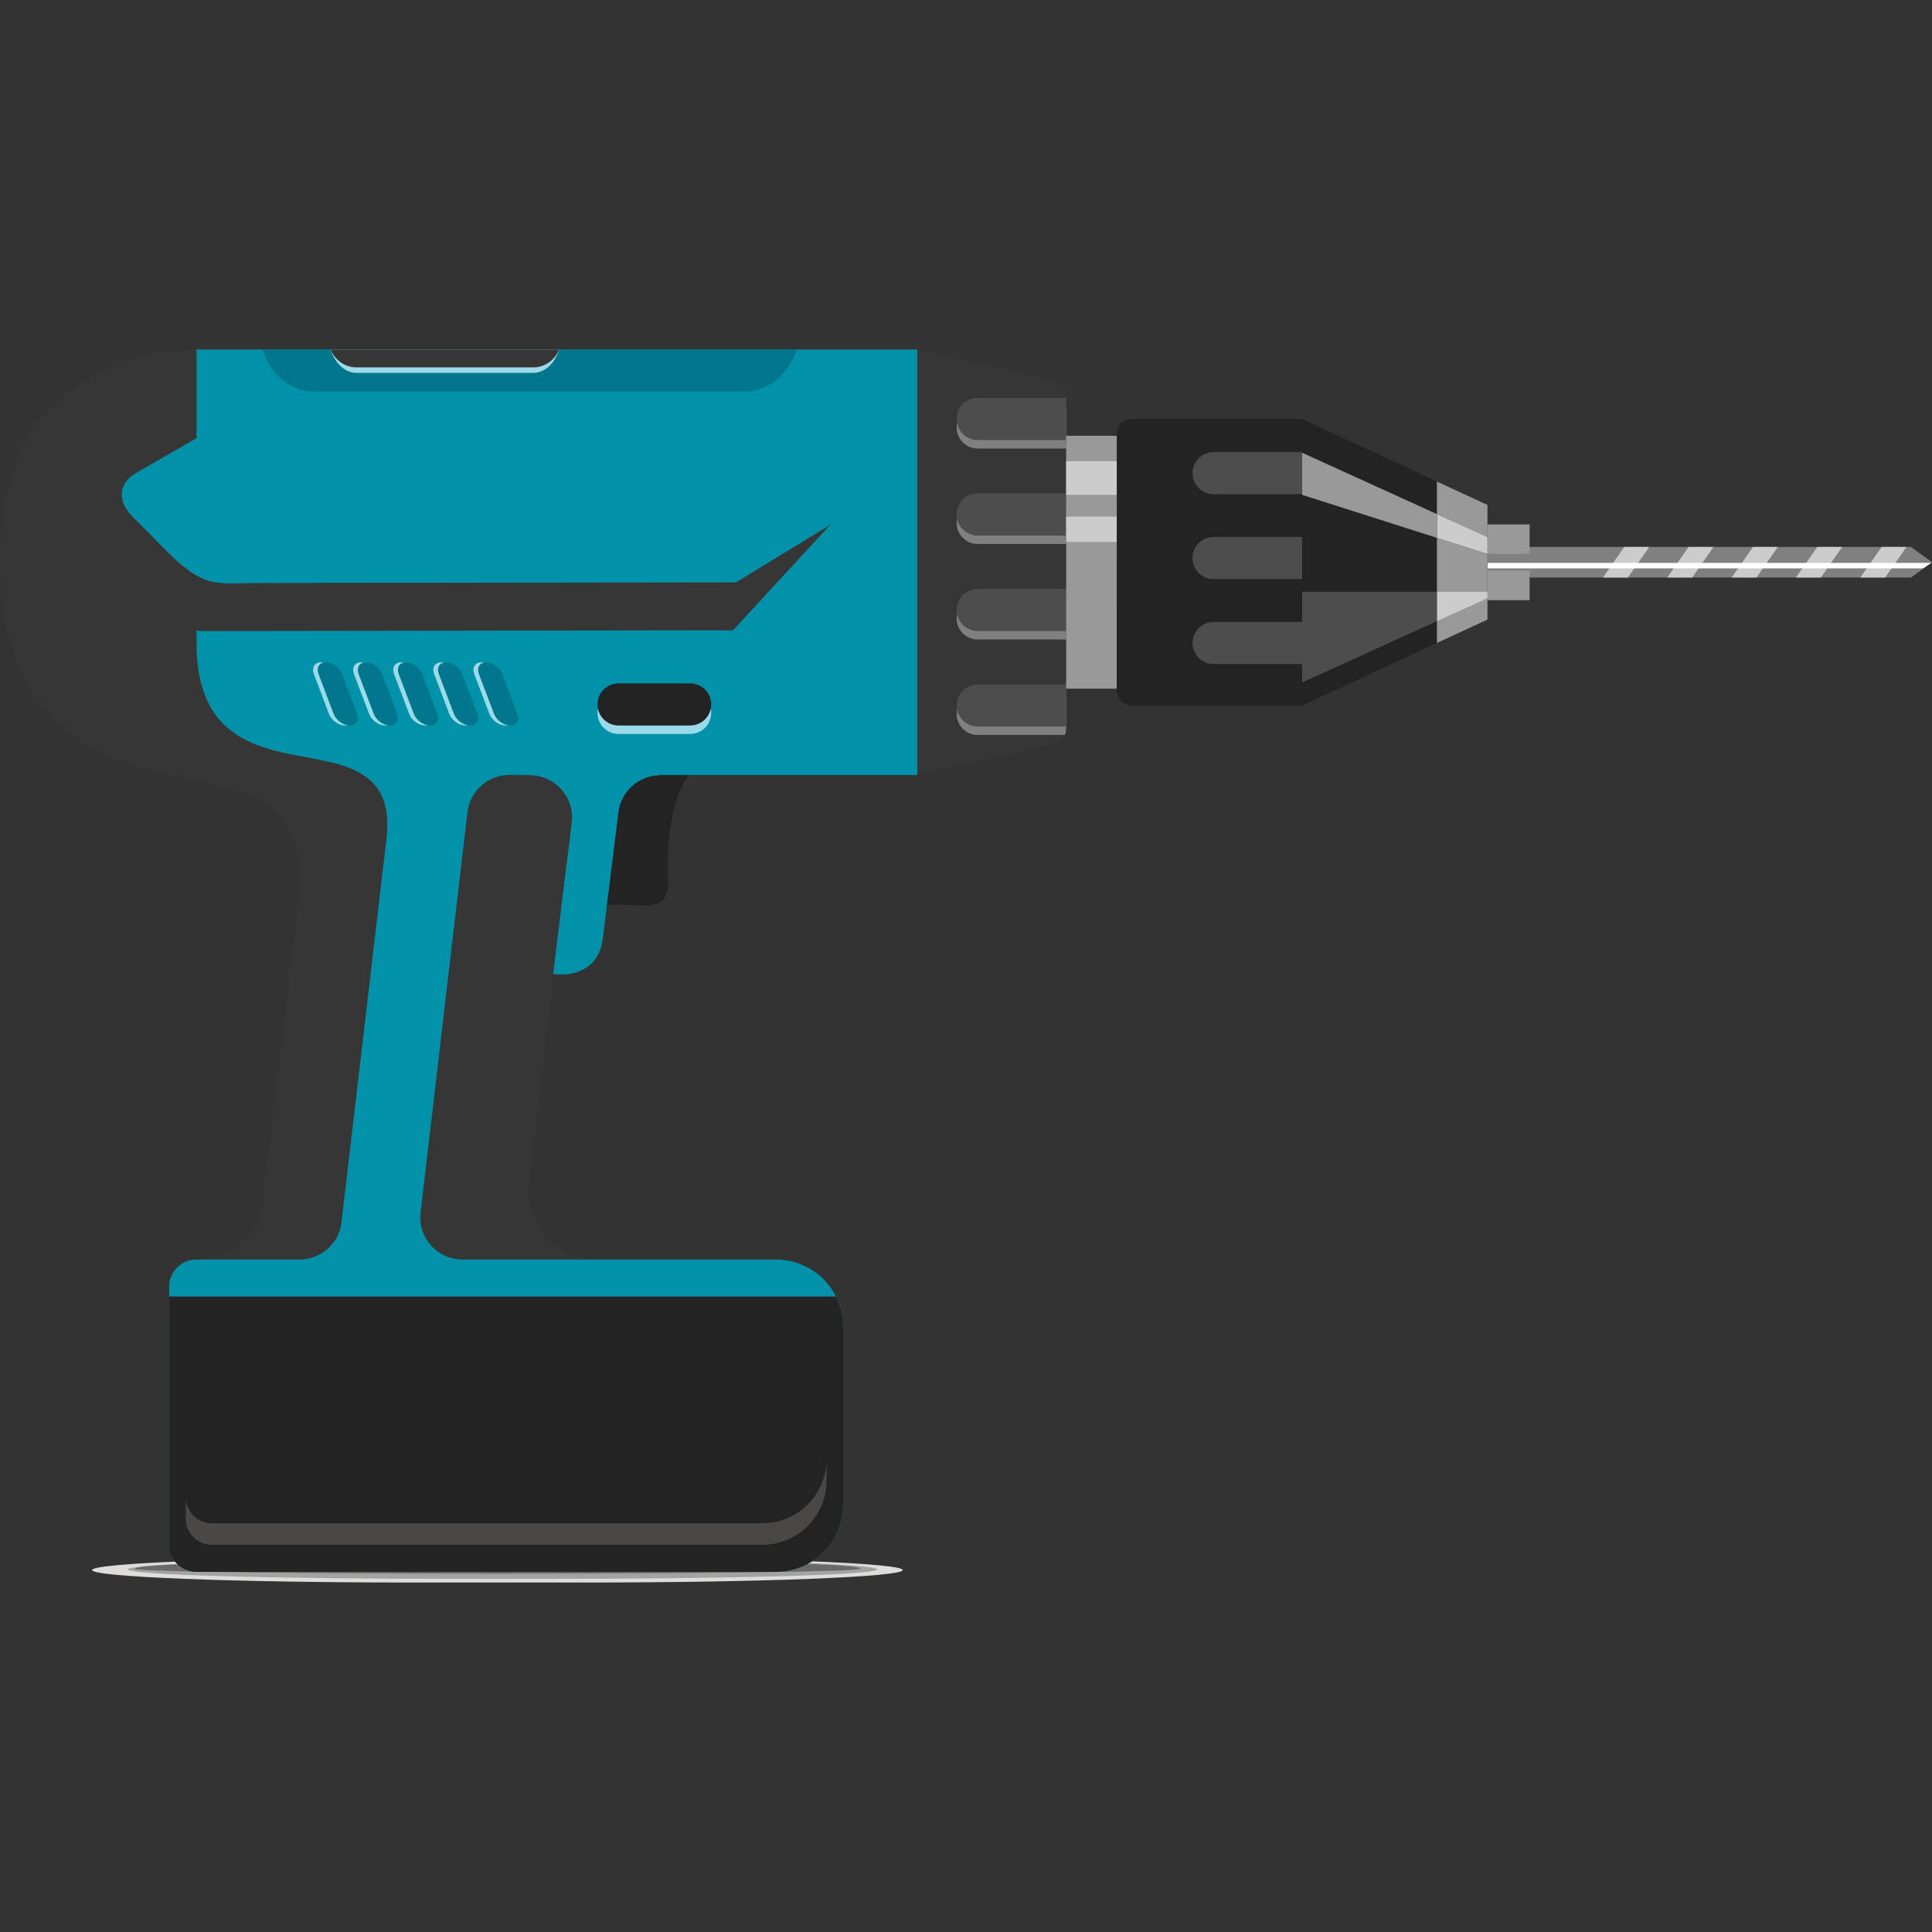 <?xml version="1.0" encoding="UTF-8"?>
<!DOCTYPE svg PUBLIC "-//W3C//DTD SVG 1.1//EN" "http://www.w3.org/Graphics/SVG/1.1/DTD/svg11.dtd">
<!-- Creator: CorelDRAW X7 -->
<svg xmlns="http://www.w3.org/2000/svg" xml:space="preserve" width="256mm" height="256mm" version="1.1" style="shape-rendering:geometricPrecision; text-rendering:geometricPrecision; image-rendering:optimizeQuality; fill-rule:evenodd; clip-rule:evenodd"
viewBox="0 0 25600 25600"
 xmlns:xlink="http://www.w3.org/1999/xlink">
 <rect x="0" y="0" width="25600" height="25600" fill="#333333" stroke="none"/>
 <defs>
  <style type="text/css">
   <![CDATA[
    .fil13 {fill:#00778C}
    .fil18 {fill:#0191A9}
    .fil3 {fill:#242323}
    .fil15 {fill:#363636}
    .fil2 {fill:dimgray}
    .fil14 {fill:#9BDAE9}
    .fil1 {fill:#A3A3A3}
    .fil0 {fill:#DEDDDB}
    .fil6 {fill:white}
    .fil17 {fill:#00778C;fill-rule:nonzero}
    .fil11 {fill:#0191A9;fill-rule:nonzero}
    .fil9 {fill:#242323;fill-rule:nonzero}
    .fil7 {fill:#363636;fill-rule:nonzero}
    .fil16 {fill:#4A4747;fill-rule:nonzero}
    .fil8 {fill:#4D4D4D;fill-rule:nonzero}
    .fil4 {fill:gray;fill-rule:nonzero}
    .fil10 {fill:#999999;fill-rule:nonzero}
    .fil12 {fill:#9BDAE9;fill-rule:nonzero}
    .fil5 {fill:#CCCCCC;fill-rule:nonzero}
   ]]>
  </style>
 </defs>
 <g id="Слой_x0020_1">
  <g id="_1829559336912">
   <g>
    <path class="fil0" d="M7762 20969c2319,0 4200,-74 4200,-165 0,-91 -1881,-165 -4200,-165 -781,0 -1561,0 -2341,0 -2320,0 -4201,74 -4201,165 0,91 1881,165 4201,165 780,0 1560,0 2341,0z"/>
    <path class="fil1" d="M7245 20921c2438,0 4378,-52 4378,-126 0,-75 -2203,-145 -4378,-145 -391,0 -782,0 -1173,0 -2174,0 -4378,70 -4378,145 0,74 1940,126 4378,126 391,0 782,0 1173,0z"/>
    <path class="fil2" d="M11399 20786c0,-154 -9616,-154 -9616,0 0,87 9616,87 9616,0z"/>
   </g>
   <g>
    <path class="fil3" d="M7865 10269l-203 1731c276,0 509,-23 784,-3 355,26 418,-116 407,-357 -20,-423 23,-1021 268,-1371l-1256 0z"/>
    <polygon class="fil4" points="25321,7653 19636,7653 19636,7247 25321,7247 25600,7450 "/>
    <polygon class="fil5" points="21240,7653 21523,7247 21853,7247 21570,7653 "/>
    <polygon class="fil5" points="22092,7653 22375,7247 22705,7247 22422,7653 "/>
    <polygon class="fil5" points="22945,7653 23228,7247 23557,7247 23274,7653 "/>
    <polygon class="fil5" points="23797,7653 24080,7247 24410,7247 24127,7653 "/>
    <polygon class="fil5" points="24650,7653 24933,7247 25262,7247 24979,7653 "/>
    <polygon class="fil6" points="25589,7459 19710,7459 19710,7531 25483,7531 "/>
    <path class="fil7" d="M2557 16689l44 0c453,0 835,-339 887,-789l439 -3739c87,-748 104,-1401 -745,-1670 -962,-304 -1699,-234 -2497,-976 -915,-850 -916,-3287 11,-4140 502,-462 1172,-744 1908,-744l9551 0 1777 402c119,31 190,97 195,211l0 4412c-5,114 -76,180 -194,211l-1778 402 -4184 0 -261 2224 -381 414 -319 2785c-29,253 51,507 220,698 170,190 412,299 667,299l-5340 0z"/>
    <path class="fil4" d="M12955 5943l1172 0 0 -558 -1172 0c-154,0 -279,125 -279,279 0,154 125,279 279,279z"/>
    <path class="fil4" d="M12955 7208l1172 0 0 -558 -1172 0c-154,0 -279,125 -279,279 0,154 125,279 279,279z"/>
    <path class="fil4" d="M12955 8474l1172 0 0 -558 -1172 0c-154,0 -279,124 -279,279 0,154 125,279 279,279z"/>
    <path class="fil4" d="M12955 9739l1154 0c11,-24 17,-52 18,-83l0 -29 0 -446 -1172 0c-154,0 -279,125 -279,279 0,154 125,279 279,279z"/>
    <path class="fil8" d="M12955 5831l1172 0 0 -558 -1172 0c-154,0 -279,125 -279,279 0,154 125,279 279,279z"/>
    <path class="fil8" d="M12955 7097l1172 0 0 -559 -1172 0c-154,0 -279,125 -279,280 0,154 125,279 279,279z"/>
    <path class="fil8" d="M12955 8362l1172 0 0 -558 -1172 0c-154,0 -279,125 -279,279 0,154 125,279 279,279z"/>
    <path class="fil8" d="M12955 9627l1172 0 0 -558 -1172 0c-154,0 -279,125 -279,279 0,154 125,279 279,279z"/>
    <path class="fil9" d="M17254 9348l-2262 0c-119,-13 -186,-74 -195,-209l0 -3347 0 0c0,-157 69,-226 196,-240l2261 0 0 3796z"/>
    <path class="fil8" d="M16081 6548l1173 0 0 -558 -1173 0c-154,0 -279,125 -279,279 0,154 125,279 279,279z"/>
    <path class="fil8" d="M16081 7674l1173 0 0 -559 -1173 0c-154,0 -279,125 -279,279 0,155 125,280 279,280z"/>
    <path class="fil8" d="M16081 8799l1173 0 0 -558 -1173 0c-154,0 -279,125 -279,279 0,154 125,279 279,279z"/>
    <polygon class="fil9" points="17254,5552 17254,9348 19040,8520 19710,8210 19710,6691 19040,6381 "/>
    <polygon class="fil10" points="14797,9125 14127,9125 14127,5775 14798,5775 "/>
    <polygon class="fil10" points="19040,6381 19040,6812 19710,7116 19710,6691 "/>
    <polygon class="fil10" points="19710,7340 19040,7127 19040,8520 19710,8210 "/>
    <polygon class="fil10" points="20268,7339 19710,7339 19710,6949 20268,6949 "/>
    <polygon class="fil10" points="20268,7953 19710,7953 19710,7563 20268,7563 "/>
    <path class="fil11" d="M3970 16689c284,0 522,-212 555,-493l594 -5068c66,-563 -119,-868 -683,-1015 -712,-186 -1832,-108 -1832,-1593l0 -3889 9551 0 0 5638 -3430 0 15 4c-279,5 -513,215 -546,494l-208 1679c-49,376 -347,497 -657,461l247 -2010c19,-159 -31,-317 -137,-436 -106,-120 -258,-188 -417,-188l10 -4 -283 0c-283,0 -522,212 -555,494l-621 5303c-39,331 221,623 554,623l4153 0c493,0 893,400 893,893l0 2353c0,494 -400,893 -893,893l-7679 0c-198,0 -360,-162 -360,-360l0 -3419c0,-198 162,-360 360,-360l184 0 1185 0zm-1072 -6420l-294 0 290 0 4 0z"/>
    <path class="fil12" d="M8196 9725l949 0c154,0 279,-125 279,-279 0,-154 -125,-279 -279,-279l-949 0c-154,0 -279,125 -279,279 0,154 125,279 279,279z"/>
    <path class="fil9" d="M8196 9613l949 0c154,0 279,-125 279,-279 0,-154 -125,-279 -279,-279l-949 0c-154,0 -279,125 -279,279 0,154 125,279 279,279z"/>
    <polygon class="fil5" points="14797,6557 14127,6557 14127,6111 14797,6111 "/>
    <polygon class="fil5" points="14797,7180 14127,7180 14127,6845 14797,6845 "/>
    <polygon class="fil5" points="19040,6812 19040,7127 19710,7340 19710,7116 "/>
    <polygon class="fil10" points="17254,5999 17254,6557 19040,7127 19040,6812 "/>
    <polygon class="fil5" points="19040,8231 19040,7842 19710,7842 19710,7926 "/>
    <polygon class="fil8" points="17254,9043 17254,7842 19040,7842 19040,8231 "/>
    <path class="fil13" d="M3476 4631l7079 0c-105,326 -373,558 -685,558 -1902,0 -3800,0 -5709,0 -312,0 -580,-232 -685,-558z"/>
    <path class="fil14" d="M4382 4631l3026 0c-53,181 -187,310 -343,310 -951,0 -1386,0 -2340,0 -156,0 -290,-129 -343,-310z"/>
    <path class="fil9" d="M11077 17180c61,121 96,258 96,402l0 2353c0,494 -400,893 -893,893l-7679 0c-198,0 -360,-162 -360,-360l0 -3288 8836 0z"/>
    <path class="fil15" d="M4382 4631l3026 0c-53,138 -187,237 -343,237 -951,0 -1386,0 -2340,0 -156,0 -290,-99 -343,-237z"/>
    <path class="fil16" d="M5922 20469l4181 0c469,0 849,-380 849,-849l0 -286c0,469 -380,849 -849,849l-4181 0 -1816 0 -1127 0 -175 0c-188,0 -342,-154 -342,-343l0 287c0,188 154,342 342,342l175 0 1127 0 1816 0z"/>
    <path class="fil12" d="M4159 8931l199 527c33,86 128,155 214,155 86,0 129,-69 96,-155l-199 -527c-33,-86 -128,-155 -214,-155 -86,0 -129,69 -96,155z"/>
    <path class="fil17" d="M4221 8931l199 527c33,86 128,155 214,155 86,0 129,-69 96,-155l-199 -527c-33,-86 -128,-155 -214,-155 -86,0 -129,69 -96,155z"/>
    <path class="fil12" d="M4690 8931l200 527c32,86 128,155 213,155 86,0 129,-69 97,-155l-200 -527c-32,-86 -128,-155 -214,-155 -85,0 -128,69 -96,155z"/>
    <path class="fil17" d="M4752 8931l200 527c32,86 128,155 213,155 86,0 129,-69 97,-155l-200 -527c-32,-86 -128,-155 -214,-155 -85,0 -128,69 -96,155z"/>
    <path class="fil12" d="M5221 8931l200 527c32,86 128,155 214,155 85,0 129,-69 96,-155l-199 -527c-33,-86 -129,-155 -214,-155 -86,0 -129,69 -97,155z"/>
    <path class="fil17" d="M5283 8931l200 527c32,86 128,155 214,155 85,0 129,-69 96,-155l-199 -527c-33,-86 -129,-155 -214,-155 -86,0 -129,69 -97,155z"/>
    <path class="fil12" d="M5753 8931l199 527c33,86 128,155 214,155 86,0 129,-69 96,-155l-199 -527c-33,-86 -128,-155 -214,-155 -86,0 -129,69 -96,155z"/>
    <path class="fil17" d="M5815 8931l199 527c33,86 128,155 214,155 86,0 129,-69 97,-155l-200 -527c-32,-86 -128,-155 -214,-155 -86,0 -129,69 -96,155z"/>
    <path class="fil12" d="M6284 8931l200 527c32,86 128,155 213,155 86,0 129,-69 97,-155l-200 -527c-32,-86 -128,-155 -214,-155 -85,0 -128,69 -96,155z"/>
    <path class="fil17" d="M6346 8931l200 527c32,86 128,155 214,155 85,0 128,-69 96,-155l-200 -527c-32,-86 -128,-155 -213,-155 -86,0 -129,69 -97,155z"/>
    <path class="fil15" d="M2373 6056l7339 0 1289 898 -1289 1398 -6668 9c-600,0 -956,58 -1280,-651l-317 -694c-70,-153 -90,-348 41,-450l885 -510z"/>
    <path class="fil18" d="M2604 5806l7339 0 1058 1148 -1249 763 -6300 8c-600,0 -732,97 -1280,-458l-424 -430c-202,-205 -171,-439 54,-569l802 -462z"/>
   </g>
  </g>
 </g>
</svg>
